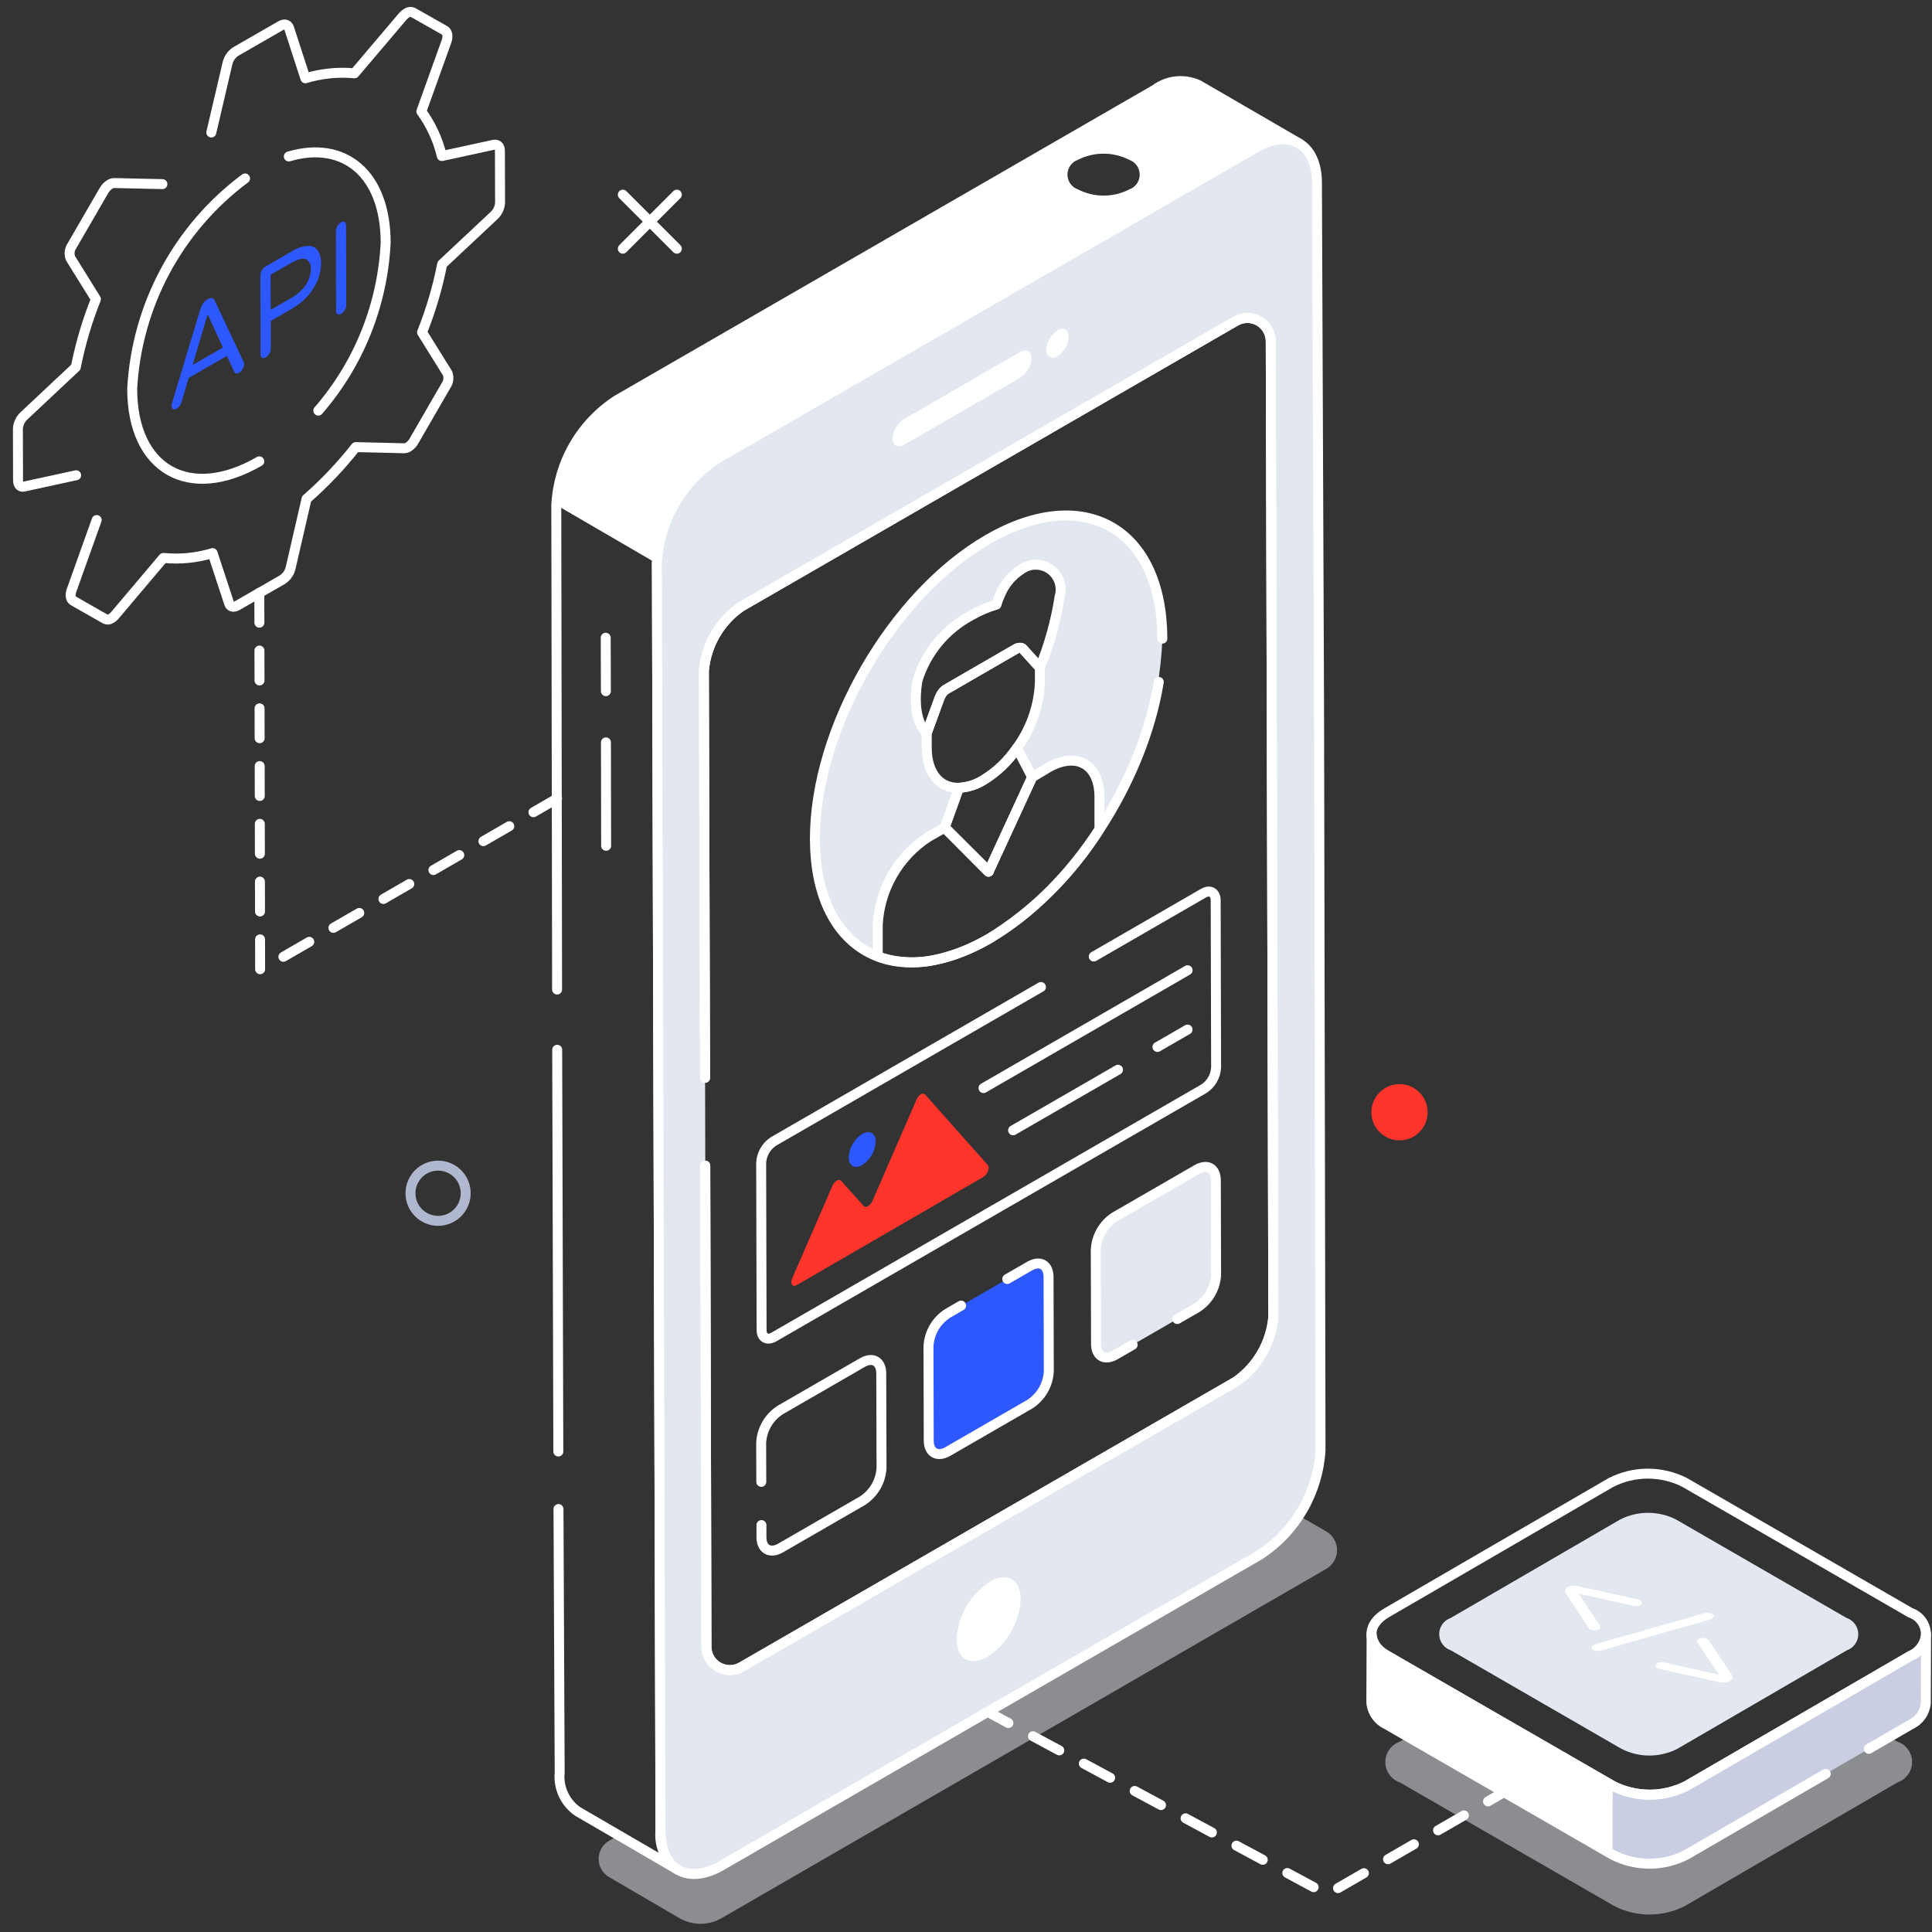 <svg width="97" height="97" viewBox="0 0 97 97" fill="none" xmlns="http://www.w3.org/2000/svg">
<rect x="0" y="0" width="97" height="97" fill="#333333" stroke="none"/>
<g opacity="0.5">
<path d="M95.28 89.483L84.58 95.703C84.034 95.979 83.431 96.123 82.82 96.123C82.209 96.123 81.606 95.979 81.06 95.703L70.29 89.493C70.076 89.421 69.89 89.283 69.758 89.1C69.626 88.917 69.555 88.697 69.554 88.472C69.553 88.246 69.622 88.025 69.752 87.841C69.882 87.657 70.067 87.517 70.28 87.443L73.69 85.463L80.97 89.663C81.545 89.954 82.18 90.105 82.825 90.105C83.469 90.105 84.105 89.954 84.68 89.663L91.87 85.483L95.26 87.443C95.474 87.513 95.66 87.649 95.793 87.83C95.927 88.012 95.999 88.231 96.001 88.456C96.004 88.681 95.935 88.901 95.806 89.085C95.676 89.27 95.493 89.409 95.28 89.483V89.483Z" fill="#E3E7F0"/>
</g>
<g opacity="0.5">
<path d="M66.58 78.773L36.23 96.303C35.908 96.49 35.542 96.588 35.17 96.588C34.798 96.588 34.432 96.49 34.11 96.303L30.58 94.243C30.42 94.15 30.287 94.015 30.195 93.854C30.103 93.693 30.055 93.511 30.056 93.325C30.057 93.14 30.107 92.958 30.201 92.797C30.294 92.637 30.429 92.505 30.59 92.413L31.06 92.143L34.05 93.883C33.741 93.662 33.496 93.364 33.34 93.018C33.183 92.672 33.121 92.291 33.16 91.913V90.933L46.02 83.503L60.94 74.893C61.271 74.701 61.647 74.6 62.03 74.6C62.413 74.6 62.789 74.701 63.12 74.893L66.58 76.883C66.746 76.978 66.885 77.116 66.981 77.282C67.077 77.448 67.128 77.636 67.128 77.828C67.128 78.02 67.077 78.208 66.981 78.374C66.885 78.54 66.746 78.678 66.58 78.773V78.773Z" fill="#E3E7F0"/>
</g>
<path d="M60.18 4.273C59.831 4.109 59.444 4.043 59.059 4.081C58.676 4.12 58.309 4.262 58 4.493L30.97 20.093C30.084 20.667 29.346 21.443 28.818 22.358C28.289 23.272 27.985 24.299 27.93 25.353L32.98 28.293C33.032 27.239 33.333 26.212 33.86 25.297C34.387 24.383 35.124 23.607 36.01 23.033L63.06 7.413C63.37 7.188 63.735 7.05 64.116 7.013C64.498 6.976 64.882 7.042 65.23 7.203L60.18 4.273ZM56.69 9.513C56.294 9.715 55.855 9.821 55.41 9.821C54.965 9.821 54.526 9.715 54.13 9.513C53.974 9.461 53.839 9.361 53.743 9.228C53.647 9.095 53.595 8.936 53.594 8.772C53.593 8.608 53.643 8.447 53.737 8.313C53.831 8.179 53.965 8.078 54.12 8.023C54.518 7.821 54.958 7.715 55.405 7.715C55.852 7.715 56.292 7.821 56.69 8.023C56.845 8.076 56.98 8.177 57.075 8.311C57.17 8.444 57.221 8.604 57.221 8.768C57.221 8.932 57.17 9.092 57.075 9.226C56.98 9.359 56.845 9.46 56.69 9.513V9.513Z" fill="white"/>
<path d="M28.04 75.763L28.1 88.993C28.062 89.371 28.127 89.753 28.287 90.097C28.447 90.442 28.697 90.738 29.01 90.953L31.06 92.143L34.05 93.883C33.741 93.662 33.496 93.364 33.34 93.018C33.183 92.672 33.121 92.291 33.16 91.913V90.933L32.98 28.293C33.032 27.239 33.333 26.212 33.86 25.297C34.387 24.383 35.124 23.607 36.01 23.033L63.06 7.413C63.37 7.188 63.735 7.05 64.116 7.013C64.498 6.976 64.882 7.042 65.23 7.203L60.18 4.273C59.831 4.109 59.444 4.043 59.059 4.081C58.676 4.12 58.309 4.262 58 4.493L30.97 20.093C30.084 20.667 29.346 21.443 28.818 22.358C28.289 23.272 27.985 24.299 27.93 25.353L27.97 49.683" stroke="white" stroke-width="0.5" stroke-linecap="round" stroke-linejoin="round"/>
<path d="M28.032 72.876L27.975 52.707" stroke="white" stroke-width="0.5" stroke-linecap="round" stroke-linejoin="round"/>
<path d="M66.23 36.983L66.22 33.883L66.12 9.153C66.11 7.223 64.73 6.443 63.05 7.413L36.01 23.023C35.127 23.599 34.392 24.376 33.865 25.29C33.339 26.204 33.035 27.23 32.98 28.283L33.16 91.923C33.16 93.853 34.53 94.643 36.21 93.673L63.25 78.063C64.136 77.485 64.873 76.707 65.403 75.791C65.933 74.876 66.24 73.849 66.3 72.793L66.23 36.983ZM35.4 54.113L35.34 33.683C35.394 33.042 35.589 32.422 35.911 31.865C36.232 31.309 36.672 30.83 37.2 30.463L62.04 16.123C62.218 16.02 62.42 15.966 62.625 15.966C62.831 15.965 63.033 16.019 63.211 16.121C63.389 16.223 63.537 16.371 63.641 16.548C63.744 16.726 63.799 16.927 63.8 17.133L63.93 66.123C63.873 66.766 63.676 67.39 63.353 67.949C63.03 68.509 62.589 68.991 62.06 69.363L37.23 83.693C37.052 83.795 36.85 83.849 36.645 83.849C36.44 83.849 36.238 83.795 36.06 83.693C35.882 83.591 35.734 83.444 35.63 83.267C35.527 83.09 35.471 82.888 35.47 82.683L35.41 58.523" fill="#E3E7F0"/>
<path d="M35.4 54.113L35.34 33.683C35.394 33.042 35.589 32.422 35.911 31.865C36.232 31.309 36.672 30.83 37.2 30.463L62.04 16.123C62.218 16.02 62.42 15.966 62.625 15.966C62.831 15.965 63.033 16.019 63.211 16.121C63.389 16.223 63.537 16.371 63.641 16.548C63.744 16.726 63.799 16.927 63.8 17.133L63.93 66.123C63.873 66.766 63.676 67.39 63.353 67.949C63.03 68.509 62.589 68.991 62.06 69.363L37.23 83.693C37.052 83.795 36.85 83.849 36.645 83.849C36.44 83.849 36.238 83.795 36.06 83.693C35.882 83.591 35.734 83.444 35.63 83.267C35.527 83.09 35.471 82.888 35.47 82.683L35.41 58.523M66.23 36.983L66.22 33.883L66.12 9.153C66.11 7.223 64.73 6.443 63.05 7.413L36.01 23.023C35.127 23.599 34.392 24.376 33.865 25.29C33.339 26.204 33.035 27.23 32.98 28.283L33.16 91.923C33.16 93.853 34.53 94.643 36.21 93.673L63.25 78.063C64.136 77.485 64.873 76.707 65.403 75.791C65.933 74.876 66.24 73.849 66.3 72.793L66.23 36.983Z" stroke="white" stroke-width="0.5" stroke-linecap="round" stroke-linejoin="round"/>
<path d="M35.4 54.113L35.34 33.683C35.394 33.043 35.589 32.422 35.911 31.865C36.232 31.309 36.672 30.83 37.2 30.463L62.04 16.123C62.218 16.02 62.42 15.966 62.625 15.966C62.831 15.965 63.032 16.019 63.211 16.121C63.389 16.223 63.537 16.371 63.641 16.548C63.744 16.726 63.799 16.927 63.8 17.133L63.93 66.123C63.873 66.766 63.676 67.39 63.353 67.95C63.03 68.509 62.589 68.991 62.06 69.363L37.23 83.693C37.052 83.795 36.85 83.849 36.645 83.849C36.44 83.849 36.238 83.795 36.06 83.693C35.882 83.591 35.734 83.444 35.63 83.267C35.527 83.09 35.471 82.888 35.47 82.683L35.41 58.523" stroke="white" stroke-width="0.5" stroke-linecap="round" stroke-linejoin="round"/>
<path d="M30.42 34.702L30.411 32.019" stroke="white" stroke-width="0.5" stroke-linecap="round" stroke-linejoin="round"/>
<path d="M30.432 42.465L30.423 37.272" stroke="white" stroke-width="0.5" stroke-linecap="round" stroke-linejoin="round"/>
<path d="M21.995 61.295C22.761 61.295 23.381 60.675 23.381 59.909C23.381 59.144 22.761 58.523 21.995 58.523C21.23 58.523 20.609 59.144 20.609 59.909C20.609 60.675 21.23 61.295 21.995 61.295Z" stroke="#B0B8CF" stroke-width="0.5" stroke-linecap="round" stroke-linejoin="round"/>
<path d="M51.222 17.671C51.534 17.491 51.786 17.634 51.787 17.989C51.777 18.184 51.721 18.374 51.623 18.544C51.526 18.713 51.389 18.857 51.225 18.963L45.388 22.333C45.075 22.513 44.823 22.369 44.822 22.01C44.833 21.816 44.889 21.627 44.987 21.458C45.085 21.29 45.221 21.147 45.384 21.041L51.222 17.671Z" fill="white"/>
<path d="M53.092 16.591C53.401 16.413 53.653 16.556 53.654 16.911C53.644 17.105 53.589 17.295 53.492 17.464C53.395 17.632 53.259 17.776 53.096 17.882C52.784 18.063 52.531 17.919 52.53 17.56C52.541 17.366 52.597 17.177 52.695 17.008C52.792 16.84 52.929 16.697 53.092 16.591Z" fill="white"/>
<path d="M48.859 83.408C48.349 83.408 48.032 82.987 48.03 82.308C48.061 81.728 48.228 81.164 48.518 80.661C48.809 80.158 49.213 79.731 49.7 79.414C49.915 79.28 50.162 79.204 50.415 79.193C50.924 79.193 51.242 79.614 51.244 80.293C51.213 80.873 51.045 81.437 50.755 81.94C50.464 82.443 50.059 82.87 49.572 83.187C49.357 83.321 49.112 83.397 48.859 83.408V83.408Z" fill="white"/>
<path d="M33.983 12.486L31.269 9.773" stroke="white" stroke-width="0.5" stroke-linecap="round" stroke-linejoin="round"/>
<path d="M31.269 12.486L33.982 9.772" stroke="white" stroke-width="0.5" stroke-linecap="round" stroke-linejoin="round"/>
<path d="M13.02 29.763L13.06 48.713L27.97 40.093" stroke="white" stroke-width="0.5" stroke-linecap="round" stroke-linejoin="round" stroke-dasharray="1.5 1.4"/>
<path d="M70.266 57.254C71.046 57.254 71.678 56.622 71.678 55.842C71.678 55.062 71.046 54.43 70.266 54.43C69.486 54.43 68.854 55.062 68.854 55.842C68.854 56.622 69.486 57.254 70.266 57.254Z" fill="#FF342B"/>
<path d="M54.915 48.024L60.415 44.848C60.756 44.648 61.035 44.811 61.036 45.208L61.057 53.595C61.046 53.809 60.984 54.018 60.877 54.204C60.77 54.39 60.62 54.547 60.44 54.664L38.864 67.121C38.518 67.321 38.238 67.167 38.237 66.77L38.216 58.383C38.227 58.167 38.29 57.956 38.398 57.769C38.506 57.582 38.657 57.423 38.839 57.305L52.263 49.555" stroke="white" stroke-width="0.5" stroke-linecap="round" stroke-linejoin="round"/>
<path d="M43.286 56.936C43.659 56.72 43.964 56.901 43.965 57.323C43.953 57.557 43.886 57.785 43.768 57.989C43.651 58.192 43.487 58.364 43.29 58.491C42.911 58.71 42.612 58.54 42.611 58.104C42.623 57.87 42.691 57.642 42.808 57.439C42.926 57.236 43.089 57.064 43.286 56.936Z" fill="#2E58FF"/>
<path d="M46.229 54.945C46.261 54.92 46.301 54.907 46.342 54.909C46.382 54.911 46.421 54.928 46.45 54.957L49.589 58.49C49.712 58.624 49.584 58.973 49.373 59.09L40 64.522C39.788 64.644 39.659 64.443 39.781 64.168L41.793 59.539C41.837 59.431 41.914 59.34 42.012 59.278C42.043 59.252 42.083 59.239 42.123 59.24C42.164 59.242 42.202 59.258 42.232 59.285L43.363 60.549C43.392 60.577 43.429 60.594 43.47 60.596C43.51 60.598 43.55 60.585 43.581 60.56C43.68 60.496 43.758 60.404 43.803 60.295L46.014 55.211C46.056 55.102 46.131 55.009 46.229 54.945V54.945Z" fill="#FF342B"/>
<path d="M56.131 53.709L50.864 56.75" stroke="white" stroke-width="0.5" stroke-linecap="round" stroke-linejoin="round"/>
<path d="M59.624 51.692L58.112 52.565" stroke="white" stroke-width="0.5" stroke-linecap="round" stroke-linejoin="round"/>
<path d="M59.625 48.713L49.378 54.629" stroke="white" stroke-width="0.5" stroke-linecap="round" stroke-linejoin="round"/>
<path d="M3.823 23.861L1.212 24.429C1.026 24.475 0.912 24.351 0.906 24.129L0.899 21.529C0.911 21.283 1.019 21.051 1.199 20.882L3.805 18.438C4.036 17.27 4.374 16.125 4.816 15.019L3.541 12.966C3.501 12.863 3.486 12.751 3.499 12.641C3.512 12.531 3.552 12.426 3.615 12.335L5.215 9.574C5.288 9.442 5.394 9.33 5.523 9.251C5.583 9.214 5.652 9.193 5.723 9.19L8.154 9.244M10.609 6.653L11.422 3.177C11.479 2.937 11.625 2.727 11.831 2.59L14.091 1.29C14.285 1.178 14.453 1.233 14.511 1.398L15.332 3.931C16.13 3.689 16.968 3.604 17.798 3.681L20.221 0.824C20.278 0.757 20.346 0.701 20.421 0.656C20.465 0.624 20.517 0.604 20.571 0.598C20.625 0.592 20.68 0.6 20.73 0.622L22.337 1.533C22.47 1.619 22.502 1.833 22.418 2.076L21.155 5.594C21.641 6.266 21.991 7.028 22.183 7.835L24.794 7.267C24.975 7.234 25.094 7.345 25.1 7.567L25.107 10.167C25.097 10.415 24.989 10.65 24.807 10.819L22.201 13.263C21.971 14.433 21.632 15.579 21.19 16.687L22.469 18.742C22.507 18.844 22.52 18.953 22.507 19.061C22.493 19.169 22.453 19.272 22.391 19.361L20.791 22.127C20.721 22.259 20.618 22.37 20.491 22.448C20.429 22.487 20.357 22.507 20.283 22.506L17.86 22.447C17.121 23.389 16.294 24.26 15.392 25.047L14.592 28.513C14.534 28.757 14.384 28.969 14.174 29.105L11.914 30.405C11.724 30.515 11.556 30.47 11.503 30.292L10.673 27.769C9.874 28.012 9.034 28.095 8.203 28.012L5.788 30.869C5.73 30.942 5.66 31.004 5.58 31.052C5.537 31.084 5.486 31.102 5.433 31.107C5.38 31.111 5.327 31.1 5.28 31.076L3.672 30.16C3.54 30.084 3.508 29.86 3.596 29.63L4.854 26.109" stroke="white" stroke-width="0.5" stroke-linecap="round" stroke-linejoin="round"/>
<path d="M14.5 7.856C17.28 7.031 19.353 8.729 19.363 12.172C19.216 15.287 18.024 18.261 15.981 20.616" stroke="white" stroke-width="0.5" stroke-linecap="round" stroke-linejoin="round"/>
<path d="M13.019 23.163C9.497 25.199 6.637 23.563 6.637 19.516C6.75 17.449 7.316 15.431 8.295 13.607C9.274 11.783 10.643 10.196 12.303 8.959" stroke="white" stroke-width="0.5" stroke-linecap="round" stroke-linejoin="round"/>
<path d="M12.228 18.159C12.245 18.194 12.255 18.233 12.256 18.272C12.255 18.359 12.23 18.445 12.186 18.52C12.144 18.599 12.081 18.665 12.004 18.71C11.962 18.738 11.91 18.75 11.86 18.744C11.838 18.741 11.818 18.732 11.8 18.719C11.783 18.706 11.769 18.689 11.76 18.669L11.391 17.869L9.475 18.975L9.111 20.196C9.089 20.265 9.055 20.329 9.011 20.386C8.972 20.439 8.924 20.483 8.868 20.517C8.842 20.538 8.811 20.551 8.779 20.555C8.746 20.559 8.713 20.554 8.683 20.54C8.657 20.521 8.638 20.495 8.625 20.465C8.613 20.436 8.609 20.404 8.613 20.372C8.616 20.323 8.625 20.274 8.64 20.227L10.067 15.497C10.096 15.403 10.139 15.314 10.194 15.233C10.244 15.155 10.313 15.089 10.394 15.043L10.451 15.01C10.479 14.989 10.512 14.975 10.546 14.968C10.581 14.961 10.617 14.961 10.651 14.969C10.679 14.979 10.705 14.995 10.727 15.015C10.749 15.036 10.766 15.06 10.778 15.088L12.228 18.159ZM9.671 18.325L11.192 17.447L10.426 15.779L9.671 18.325Z" fill="#2E58FF"/>
<path d="M15.973 12.6C16.077 12.788 16.128 13 16.12 13.215C16.118 13.482 16.069 13.747 15.977 13.998C15.865 14.296 15.701 14.571 15.493 14.811C15.245 15.097 14.95 15.338 14.619 15.521L13.594 16.114V17.5C13.592 17.59 13.566 17.677 13.518 17.752C13.475 17.83 13.412 17.896 13.335 17.942C13.309 17.962 13.279 17.974 13.247 17.977C13.215 17.981 13.183 17.976 13.154 17.962C13.128 17.943 13.108 17.918 13.095 17.889C13.083 17.86 13.078 17.828 13.082 17.796L13.071 13.833C13.072 13.744 13.097 13.657 13.142 13.58C13.184 13.501 13.246 13.434 13.322 13.387L14.607 12.645C14.866 12.468 15.168 12.365 15.482 12.345C15.579 12.34 15.675 12.361 15.762 12.406C15.848 12.451 15.921 12.518 15.973 12.6V12.6ZM15.373 14.274C15.52 14.046 15.601 13.782 15.606 13.511C15.619 13.415 15.604 13.317 15.562 13.229C15.52 13.142 15.453 13.069 15.37 13.019C15.214 12.94 14.944 13.012 14.56 13.233L13.585 13.796L13.59 15.557L14.565 14.994C14.89 14.826 15.168 14.578 15.373 14.274" fill="#2E58FF"/>
<path d="M17.114 11.165C17.14 11.146 17.171 11.134 17.204 11.13C17.236 11.127 17.269 11.133 17.299 11.147C17.325 11.165 17.346 11.191 17.36 11.22C17.373 11.249 17.378 11.282 17.374 11.314L17.386 15.314C17.384 15.403 17.358 15.49 17.311 15.565C17.267 15.644 17.204 15.71 17.127 15.756C17.103 15.777 17.072 15.791 17.04 15.794C17.008 15.797 16.976 15.79 16.948 15.774C16.92 15.758 16.898 15.733 16.884 15.704C16.871 15.675 16.867 15.642 16.874 15.61L16.862 11.61C16.866 11.521 16.891 11.435 16.935 11.358C16.979 11.281 17.04 11.215 17.114 11.166V11.165Z" fill="#2E58FF"/>
<path d="M47.43 41.553L49.63 43.763L49.64 43.753L47.43 41.553ZM58.36 32.063C58.34 26.523 54.42 24.293 49.61 27.073C44.8 29.853 40.9 36.593 40.91 42.133C40.92 45.223 42.15 47.273 44.07 48.013V46.413C44.118 45.534 44.372 44.679 44.811 43.916C45.251 43.153 45.863 42.505 46.6 42.023L47.43 41.553L48.15 39.553C47.2 39.583 46.53 38.843 46.53 37.543V36.803C46.49 36.773 45.74 36.183 46.06 34.173C46.274 33.475 46.623 32.826 47.089 32.263C47.553 31.7 48.125 31.235 48.77 30.893C49.168 30.665 49.59 30.483 50.03 30.353C50.075 30.196 50.132 30.042 50.2 29.893C50.413 29.354 50.791 28.895 51.28 28.583C51.491 28.432 51.745 28.351 52.004 28.351C52.264 28.351 52.517 28.432 52.729 28.583C52.94 28.734 53.099 28.947 53.184 29.192C53.268 29.438 53.274 29.704 53.2 29.953C53.012 31.178 52.68 32.376 52.21 33.523V34.263C52.16 35.449 51.76 36.594 51.06 37.553L51.82 39.013V39.023L52.64 38.533C54.05 37.733 55.19 38.373 55.2 39.993V41.623C57.135 38.798 58.23 35.484 58.36 32.063V32.063Z" fill="#E3E7F0"/>
<path d="M58.359 32.064C58.344 26.526 54.423 24.297 49.608 27.077C44.793 29.857 40.899 36.598 40.914 42.136C40.929 47.674 44.846 49.905 49.665 47.123C53.865 44.699 57.365 39.259 58.179 34.239" stroke="white" stroke-width="0.5" stroke-linecap="round" stroke-linejoin="round"/>
<path d="M51.82 39.013V39.023L49.64 43.753L47.43 41.553L48.15 39.553C48.586 39.529 49.01 39.395 49.38 39.163C50.049 38.754 50.622 38.204 51.06 37.553L51.82 39.013Z" stroke="white" stroke-width="0.5" stroke-linecap="round" stroke-linejoin="round"/>
<path d="M49.64 43.753L49.63 43.763L47.43 41.553L49.64 43.753Z" fill="white" stroke="white" stroke-width="0.5" stroke-linecap="round" stroke-linejoin="round"/>
<path d="M55.2 39.993V41.633C53.8 43.861 51.908 45.739 49.67 47.123C48.992 47.522 48.266 47.835 47.51 48.053C47.23 48.133 46.95 48.193 46.68 48.243C46.151 48.329 45.611 48.336 45.08 48.263C44.989 48.255 44.899 48.242 44.81 48.223C44.557 48.176 44.31 48.105 44.07 48.013V46.413C44.118 45.534 44.371 44.679 44.811 43.916C45.251 43.153 45.863 42.505 46.6 42.023L47.43 41.553L49.63 43.763L49.64 43.753L51.82 39.023L52.64 38.533C54.05 37.733 55.19 38.373 55.2 39.993Z" stroke="white" stroke-width="0.5" stroke-linecap="round" stroke-linejoin="round"/>
<path d="M49.64 43.753L49.63 43.763L47.43 41.553L49.64 43.753Z" fill="white" stroke="white" stroke-width="0.5" stroke-linecap="round" stroke-linejoin="round"/>
<path d="M52.21 33.523V34.263C52.16 35.449 51.76 36.594 51.06 37.553C50.622 38.204 50.049 38.754 49.38 39.163C49.01 39.395 48.586 39.529 48.15 39.553C47.2 39.583 46.53 38.843 46.53 37.543V36.803L47.18 35.023C47.191 34.995 47.204 34.968 47.22 34.943C47.248 34.878 47.285 34.818 47.33 34.763C47.355 34.728 47.385 34.698 47.42 34.673C47.441 34.647 47.469 34.626 47.5 34.613L47.53 34.593L51.04 32.563C51.058 32.552 51.079 32.545 51.1 32.543C51.108 32.537 51.118 32.532 51.129 32.531C51.139 32.529 51.15 32.53 51.16 32.533C51.188 32.524 51.218 32.52 51.247 32.524C51.276 32.527 51.305 32.537 51.33 32.553C51.34 32.563 51.34 32.573 51.35 32.573L52.21 33.523Z" stroke="white" stroke-width="0.5" stroke-linecap="round" stroke-linejoin="round"/>
<path d="M53.2 29.953C53.012 31.178 52.68 32.376 52.21 33.523L51.35 32.573C51.34 32.573 51.34 32.563 51.33 32.553C51.305 32.537 51.276 32.527 51.247 32.524C51.218 32.52 51.188 32.524 51.16 32.533C51.15 32.53 51.139 32.529 51.129 32.531C51.118 32.532 51.108 32.537 51.1 32.543C51.079 32.545 51.058 32.552 51.04 32.563L47.53 34.593L47.5 34.613C47.469 34.626 47.441 34.647 47.42 34.673C47.385 34.698 47.355 34.728 47.33 34.763C47.285 34.818 47.248 34.878 47.22 34.943C47.204 34.968 47.191 34.995 47.18 35.023L46.53 36.803C46.49 36.773 45.74 36.183 46.06 34.173C46.274 33.475 46.623 32.826 47.088 32.263C47.553 31.7 48.125 31.235 48.77 30.893C49.167 30.665 49.59 30.483 50.03 30.353C50.075 30.196 50.132 30.042 50.2 29.893C50.413 29.354 50.791 28.895 51.28 28.583C51.491 28.432 51.745 28.351 52.004 28.351C52.264 28.351 52.517 28.432 52.729 28.583C52.94 28.734 53.099 28.947 53.184 29.192C53.268 29.438 53.274 29.704 53.2 29.953Z" stroke="white" stroke-width="0.5" stroke-linecap="round" stroke-linejoin="round"/>
<path d="M38.222 74.4L38.216 72.441C38.233 72.111 38.328 71.79 38.493 71.504C38.659 71.218 38.89 70.975 39.167 70.795L43.289 68.415C43.821 68.107 44.244 68.348 44.245 68.96L44.259 73.697C44.242 74.027 44.147 74.348 43.982 74.634C43.816 74.92 43.586 75.163 43.309 75.343L39.186 77.723C38.662 78.023 38.231 77.78 38.23 77.178V76.57" stroke="white" stroke-width="0.5" stroke-linecap="round" stroke-linejoin="round"/>
<path d="M51.688 63.57C52.221 63.262 52.643 63.503 52.645 64.115L52.658 68.851C52.641 69.181 52.546 69.502 52.381 69.788C52.216 70.074 51.985 70.317 51.708 70.497L47.585 72.877C47.062 73.177 46.631 72.934 46.629 72.332L46.616 67.595C46.633 67.265 46.728 66.944 46.893 66.658C47.058 66.372 47.289 66.129 47.566 65.95L51.688 63.57Z" fill="#2E58FF"/>
<path d="M50.57 64.215L51.688 63.57C52.221 63.262 52.643 63.503 52.645 64.115L52.658 68.851C52.641 69.181 52.546 69.502 52.381 69.788C52.216 70.074 51.985 70.317 51.708 70.497L47.585 72.877C47.062 73.177 46.631 72.934 46.629 72.332L46.616 67.595C46.633 67.265 46.728 66.944 46.893 66.658C47.058 66.372 47.289 66.129 47.566 65.95L48.254 65.55" stroke="white" stroke-width="0.5" stroke-linecap="round" stroke-linejoin="round"/>
<path d="M56.867 67.519L55.985 68.028C55.461 68.328 55.03 68.085 55.028 67.483L55.015 62.746C55.032 62.416 55.127 62.095 55.292 61.809C55.457 61.523 55.688 61.28 55.965 61.1L60.087 58.72C60.62 58.413 61.042 58.653 61.044 59.265L61.057 64.002C61.04 64.332 60.945 64.653 60.78 64.939C60.615 65.226 60.384 65.468 60.107 65.648L59.107 66.225" fill="#E3E7F0"/>
<path d="M56.867 67.519L55.985 68.028C55.461 68.328 55.03 68.085 55.028 67.483L55.015 62.746C55.032 62.416 55.127 62.095 55.292 61.809C55.457 61.523 55.688 61.28 55.965 61.1L60.087 58.72C60.62 58.413 61.042 58.653 61.044 59.265L61.057 64.002C61.04 64.332 60.945 64.653 60.78 64.939C60.615 65.226 60.384 65.468 60.107 65.648L59.107 66.225" stroke="white" stroke-width="0.5" stroke-linecap="round" stroke-linejoin="round"/>
<path d="M78.52 88.243L75.52 89.973L73.33 91.243L66.63 95.113L49.8 86.063" stroke="white" stroke-width="0.5" stroke-linecap="round" stroke-linejoin="round" stroke-dasharray="1.5 1.4"/>
<path d="M96.7 82.05L96.687 85.507C96.667 85.738 96.586 85.96 96.452 86.149C96.318 86.339 96.136 86.489 95.925 86.585L84.674 93.117C84.099 93.415 83.461 93.571 82.814 93.571C82.166 93.571 81.528 93.415 80.954 93.117L69.625 86.585C69.411 86.487 69.227 86.335 69.091 86.143C68.955 85.952 68.871 85.728 68.849 85.494L68.862 82.037C68.881 82.272 68.964 82.497 69.1 82.689C69.237 82.881 69.422 83.033 69.638 83.128L80.967 89.66C81.541 89.952 82.176 90.104 82.82 90.104C83.465 90.104 84.1 89.952 84.674 89.66L95.938 83.128C96.148 83.03 96.328 82.879 96.462 82.69C96.596 82.501 96.678 82.281 96.7 82.05V82.05Z" fill="#C9CEE2"/>
<path d="M80.956 93.117L69.627 86.585C69.413 86.487 69.229 86.335 69.093 86.143C68.957 85.952 68.873 85.728 68.851 85.494L68.864 82.037C68.883 82.272 68.966 82.497 69.102 82.689C69.239 82.881 69.424 83.033 69.64 83.128L80.969 89.66L80.956 93.117Z" fill="white"/>
<path d="M95.93 83.123L91.87 85.483L84.68 89.663C84.105 89.954 83.469 90.105 82.825 90.105C82.18 90.105 81.545 89.954 80.97 89.663L73.69 85.463L69.64 83.123C68.6 82.523 68.6 81.563 69.62 80.973L80.88 74.433C81.454 74.14 82.09 73.987 82.735 73.987C83.38 73.987 84.016 74.14 84.59 74.433L95.92 80.973C96.145 81.049 96.34 81.192 96.479 81.385C96.617 81.577 96.693 81.807 96.694 82.044C96.695 82.281 96.622 82.513 96.485 82.706C96.348 82.9 96.154 83.045 95.93 83.123V83.123Z" stroke="white" stroke-width="0.5" stroke-linecap="round" stroke-linejoin="round"/>
<path d="M92.712 81.233C92.882 81.29 93.03 81.398 93.135 81.544C93.24 81.689 93.297 81.863 93.299 82.042C93.3 82.222 93.245 82.397 93.141 82.543C93.038 82.69 92.891 82.8 92.722 82.859L84.215 87.803C83.78 88.025 83.299 88.141 82.811 88.141C82.323 88.141 81.842 88.025 81.408 87.803L72.846 82.859C72.675 82.803 72.527 82.694 72.421 82.549C72.316 82.403 72.259 82.229 72.258 82.049C72.257 81.87 72.312 81.694 72.416 81.548C72.52 81.401 72.667 81.291 72.837 81.233L81.343 76.29C81.778 76.069 82.259 75.954 82.746 75.954C83.234 75.954 83.715 76.069 84.15 76.29L92.712 81.233Z" fill="#E3E7F0"/>
<path d="M91.665 89.059L84.676 93.117C84.101 93.415 83.463 93.571 82.816 93.571C82.168 93.571 81.531 93.415 80.956 93.117L69.627 86.585C69.413 86.487 69.229 86.335 69.093 86.143C68.957 85.952 68.873 85.728 68.851 85.494L68.864 82.037C68.883 82.272 68.966 82.497 69.102 82.689C69.239 82.881 69.424 83.033 69.64 83.128L80.969 89.66C81.543 89.952 82.178 90.104 82.822 90.104C83.467 90.104 84.102 89.952 84.676 89.66L95.94 83.128C96.15 83.03 96.331 82.879 96.464 82.69C96.598 82.501 96.68 82.281 96.702 82.05L96.689 85.507C96.669 85.738 96.588 85.96 96.454 86.149C96.32 86.339 96.138 86.489 95.927 86.585L93.827 87.804" stroke="white" stroke-width="0.5" stroke-linecap="round" stroke-linejoin="round"/>
<path d="M85.71 82.285L85.787 82.344L86.962 84.117L86.988 84.264L86.874 84.389L86.83 84.415L86.62 84.478L86.365 84.463L83.3 83.788L83.192 83.747L83.109 83.625L83.198 83.5L83.357 83.452L83.535 83.467L86.3 84.079L85.228 82.479L85.208 82.372L85.29 82.28L85.506 82.228L85.71 82.285Z" fill="white"/>
<path d="M85.964 81.02C86.028 81.057 86.064 81.098 86.054 81.146L85.965 81.271L85.865 81.308L80.356 82.875L80.184 82.893L80.006 82.841C79.942 82.805 79.906 82.764 79.906 82.712L80 82.591L80.1 82.55L85.6 80.987L85.784 80.969L85.964 81.02Z" fill="white"/>
<path d="M82.352 80.346L82.452 80.468L82.363 80.593L82.204 80.641L82.013 80.626L79.254 80.01L80.319 81.61L80.351 81.717L80.269 81.809L80.053 81.861L79.836 81.809L79.772 81.75L78.597 79.977L78.571 79.83L78.679 79.708L78.723 79.682L78.939 79.616L79.194 79.631L82.259 80.306L82.352 80.346Z" fill="white"/>
</svg>
